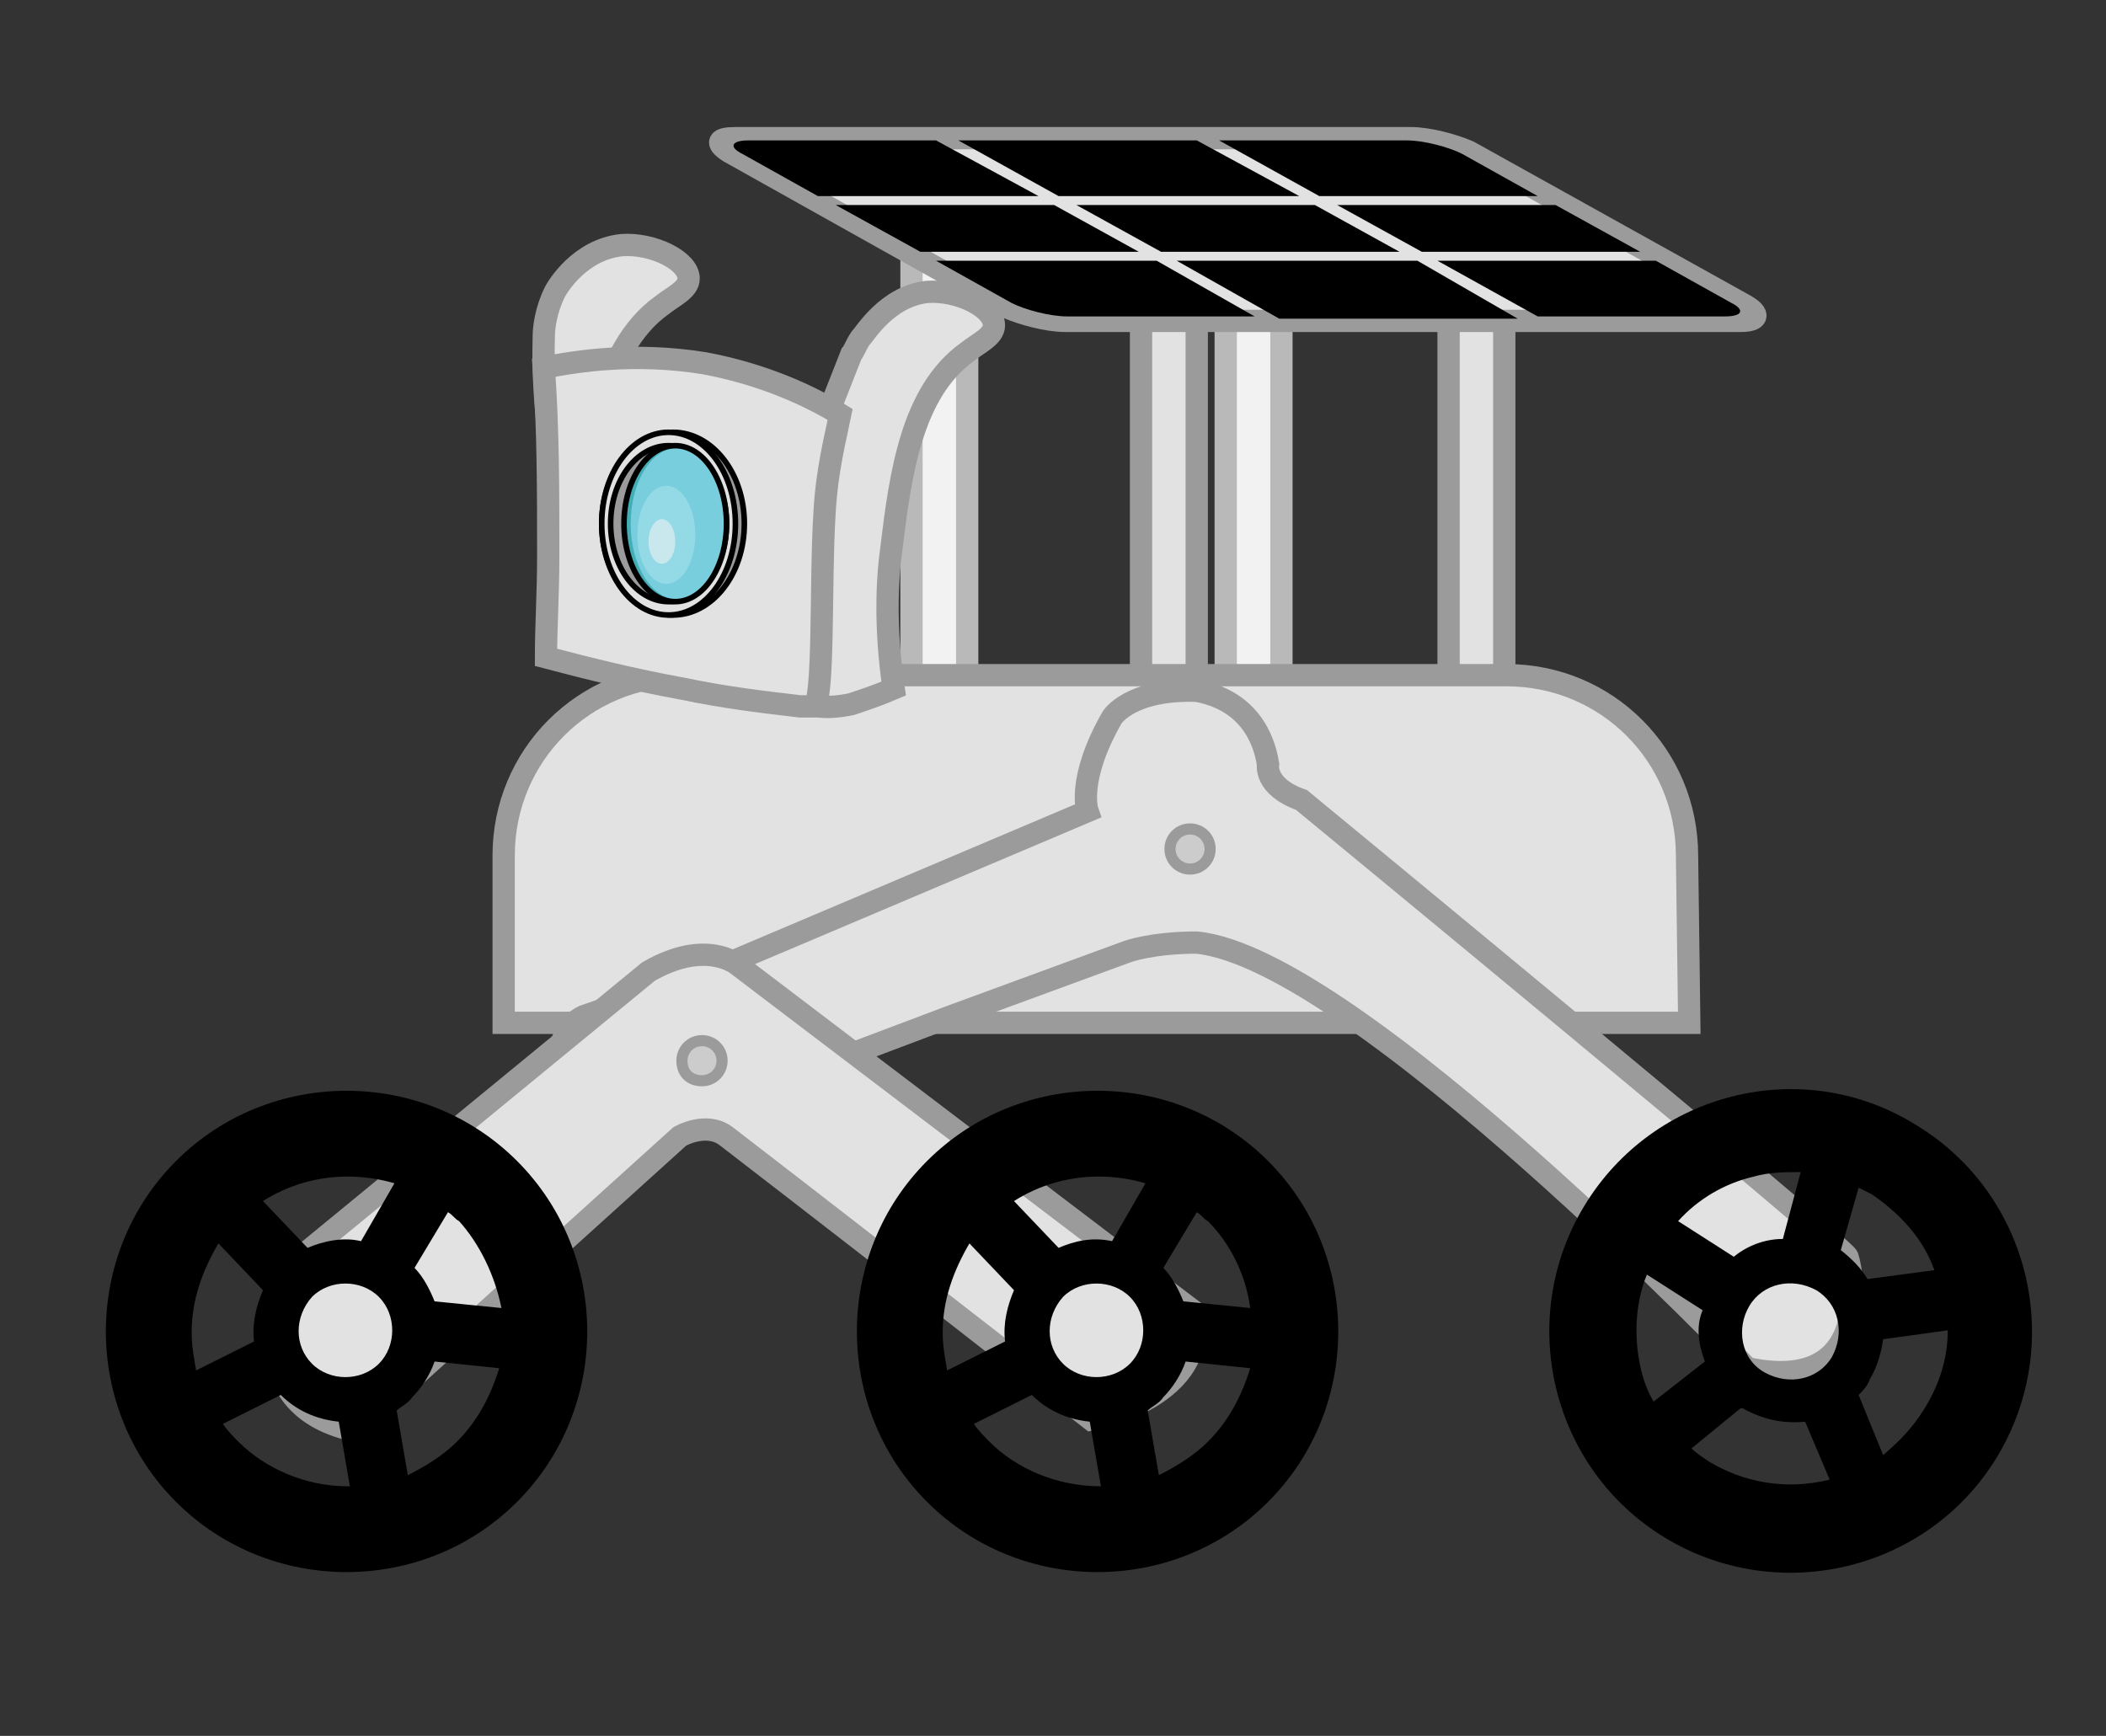 <?xml version="1.0" encoding="utf-8"?>
<!-- Generator: Adobe Illustrator 24.0.0, SVG Export Plug-In . SVG Version: 6.00 Build 0)  -->
<svg version="1.1" id="图层_1" xmlns="http://www.w3.org/2000/svg" xmlns:xlink="http://www.w3.org/1999/xlink" x="0px" y="0px"
	 width="94.5px" height="77.9px" viewBox="0 0 94.5 77.9" style="enable-background:new 0 0 94.5 77.9;" xml:space="preserve">
<rect x="0" y="0" width="94.5" height="77.9" fill="#333333" stroke="none"/>
<style type="text/css">
	.st0{fill:#E2E2E2;stroke:#9B9B9B;stroke-miterlimit:10;}
	.st1{fill:#F2F2F2;stroke:#B9B9B9;stroke-miterlimit:10;}
	.st2{fill:#CCCCCC;stroke:#9B9B9B;stroke-width:0.5;stroke-miterlimit:10;}
	.st3{fill:#9B9B9B;stroke:#000000;stroke-width:0.25;stroke-miterlimit:10;}
	.st4{fill:#E2E2E2;stroke:#000000;stroke-width:0.25;stroke-miterlimit:10;}
	.st5{fill:#43AEB6;}
	.st6{fill:#78CEDD;}
	.st7{fill:#94DAE6;}
	.st8{fill:#C9E8ED;}
	.st9{fill:none;stroke:#000000;stroke-width:0.25;stroke-miterlimit:10;}
</style>
<rect x="51.2" y="10.6" class="st0" width="2.5" height="21.1"/>
<rect x="65" y="9.9" class="st0" width="2.5" height="21.1"/>
<rect x="55" y="7.6" class="st1" width="2.5" height="26.1"/>
<rect x="40.9" y="6.7" class="st1" width="2.5" height="26.1"/>
<g>
	<path class="st0" d="M78.1,14.4H47.8c-0.8,0-1.9-0.3-2.6-0.6l-12.5-7c-0.6-0.4-0.5-0.6,0.3-0.6h30.3c0.8,0,1.9,0.3,2.6,0.6
		l12.4,6.9C79,14.1,78.9,14.4,78.1,14.4z"/>
	<g>
		<polygon points="47.5,8.8 58.3,8.8 53.7,6.3 43,6.3 		"/>
		<polygon points="51.1,11.3 47.3,9.2 37.5,9.2 41.3,11.3 		"/>
		<polygon points="63.8,11.3 73.6,11.3 69.8,9.2 60,9.2 		"/>
		<polygon points="63.6,11.7 52.8,11.7 57.4,14.3 68.1,14.3 		"/>
		<polygon points="48.3,9.2 52.1,11.3 62.8,11.3 59,9.2 		"/>
		<path d="M59.2,8.8H69l-3.4-1.9c-0.6-0.3-1.7-0.6-2.5-0.6h-8.4L59.2,8.8z"/>
		<path d="M64.5,11.7l4.5,2.5h8.4c0.8,0,0.9-0.3,0.3-0.6l-3.4-1.9H64.5z"/>
		<path d="M51.9,11.7H42l3.4,1.9c0.6,0.3,1.7,0.6,2.5,0.6h8.4L51.9,11.7z"/>
		<path d="M46.6,8.8L42,6.3h-8.4c-0.8,0-0.9,0.3-0.3,0.6l3.4,1.9H46.6z"/>
	</g>
</g>
<path class="st0" d="M75.8,45.9H22.6v-7.5c0-4.5,3.6-8.1,8.1-8.1h36.9c4.5,0,8.1,3.6,8.1,8.1L75.8,45.9L75.8,45.9z"/>
<path class="st0" d="M31.1,43.9l17.7-7.5c0,0-0.5-1.4,1.1-4.2c0,0,0.8-1.3,3.8-1.2c2.7,0.5,3.1,2.7,3.2,3.3c0,0-0.2,1,1.5,1.6
	c0,0,24.3,20,24.5,20.5c0.3,0.9,1.1,6.2-4.5,5c0,0-17.6-18.4-24.7-19.1c-2,0-3.1,0.4-3.1,0.4l-7.9,2.9l-5.3,2l-3,1.3
	c0,0-3.7,2.5-6.2,2.1c-2-0.3-3-3.4-3-3.7c0,0-0.2-1.1,1-1.7L31.1,43.9z"/>
<path class="st0" d="M15.9,64.2c-5.6-1.2-3-7.3-3-7.3l16.2-13.3c2.6-1.5,4-0.3,4-0.3l20.4,15.5c0.9,3.9-4.5,4.9-4.5,4.9
	S33.4,51.6,32.6,51c-0.9-0.7-2.1,0-2.1,0L15.9,64.2z"/>
<path class="st2" d="M30.6,47.6c0-0.5,0.4-0.9,0.9-0.9s0.9,0.4,0.9,0.9s-0.4,0.9-0.9,0.9S30.6,48.2,30.6,47.6z"/>
<path class="st2" d="M52.5,38.1c0-0.5,0.4-0.9,0.9-0.9s0.9,0.4,0.9,0.9S53.9,39,53.4,39S52.5,38.6,52.5,38.1z"/>
<path class="st0" d="M38.2,31.6c0.6-0.2,1.2-0.4,1.9-0.7c-0.4-2.7-0.3-4.9-0.1-6.3c0.4-3.3,0.9-7,3.4-8.8c0.5-0.4,1.2-0.7,1.2-1.2
	c0-0.8-1.6-1.6-3-1.5c-1.8,0.2-2.8,1.9-3,2.1c-0.2,0.3-0.3,0.6-0.4,0.7c-1.9,4.8-5.3,13.3-2.6,15.4C36,31.6,36.8,31.9,38.2,31.6z"/>
<path class="st0" d="M24.9,27.7c0.6,0.1,1.2,0.2,1.8,0.4c-0.6-2.3-0.6-4.3-0.4-5.6c0.2-2.2,0.6-6.8,3.4-8.8c0.5-0.4,1.2-0.7,1.2-1.2
	c0-0.8-1.6-1.6-3-1.5c-1.9,0.2-2.9,1.9-3,2.1c-0.4,0.8-0.5,1.6-0.5,2c-0.1,3.4,0.5,5.8,0.6,8.3C25.1,24.4,25.1,25.8,24.9,27.7z"/>
<path class="st0" d="M24.4,16.5c0.2,2.7,0.2,5.5,0.2,8.5c0,1.6-0.1,3.1-0.1,4.5c1.9,0.5,3.9,1,6.1,1.4c1.9,0.4,3.6,0.6,5.3,0.8
	c0.1,0,0.1,0,0.2,0c0.2,0,0.4,0,0.4,0C37,31.6,36.8,26,37,23c0.1-1.9,0.5-3.4,0.7-4.4c-1.3-0.8-3.4-1.8-6.1-2.3
	C28.5,15.8,25.9,16.2,24.4,16.5z"/>
<g>
	<ellipse class="st3" cx="30.2" cy="23.5" rx="3.2" ry="4.1"/>
	<ellipse class="st4" cx="30" cy="23.5" rx="3" ry="4.1"/>
	<ellipse class="st3" cx="30" cy="23.5" rx="2.6" ry="3.5"/>
	<g>
		<ellipse class="st5" cx="30.2" cy="23.5" rx="2.1" ry="3.4"/>
		<ellipse class="st6" cx="30.4" cy="23.5" rx="2.1" ry="3.4"/>
		<ellipse class="st7" cx="29.9" cy="24" rx="1.3" ry="2.2"/>
		<ellipse class="st8" cx="29.7" cy="24.3" rx="0.6" ry="1"/>
	</g>
	<ellipse class="st9" cx="30.3" cy="23.5" rx="2.3" ry="3.5"/>
</g>
<path d="M7.9,52.1c-4.2,4.2-4.2,11.1,0,15.3s11.1,4.2,15.3,0s4.2-11.1,0-15.3S12.1,47.9,7.9,52.1z M13.8,56l-2-2.1
	c1.1-0.7,2.4-1.1,3.8-1.1c0.7,0,1.4,0.1,2.1,0.3l-1.5,2.6C15.4,55.5,14.5,55.7,13.8,56L13.8,56z M14,58.2c0.8-0.8,2.2-0.8,3,0
	s0.8,2.2,0,3s-2.2,0.8-3,0S13.2,59.1,14,58.2z M15.7,66.7L15.7,66.7L15.7,66.7h-0.1c-1.9,0-3.7-0.8-4.9-2c-0.2-0.2-0.5-0.5-0.7-0.8
	l2.6-1.3l0,0c0.7,0.7,1.6,1.1,2.6,1.2L15.7,66.7L15.7,66.7z M11.4,60.2l-2.6,1.3c-0.1-0.6-0.2-1.1-0.2-1.7c0-1.5,0.5-2.8,1.2-4
	l2,2.1C11.5,58.6,11.3,59.4,11.4,60.2z M20.5,64.7c-0.6,0.6-1.4,1.1-2.2,1.5l-0.5-2.9c0.2-0.2,0.5-0.3,0.7-0.6c0.4-0.4,0.8-1,1-1.6
	l2.9,0.3C22,62.7,21.4,63.8,20.5,64.7z M22.5,58.7l-3-0.3c-0.2-0.5-0.5-1.1-0.9-1.5l1.5-2.5c0.2,0.1,0.3,0.3,0.5,0.4
	C21.5,55.8,22.2,57.2,22.5,58.7z"/>
<path d="M41.6,52.1c-4.2,4.2-4.2,11.1,0,15.3s11.1,4.2,15.3,0s4.2-11.1,0-15.3S45.8,47.9,41.6,52.1z M47.5,56l-2-2.1
	c1.1-0.7,2.4-1.1,3.8-1.1c0.7,0,1.4,0.1,2.1,0.3l-1.5,2.6C49,55.5,48.2,55.7,47.5,56L47.5,56z M47.7,58.2c0.8-0.8,2.2-0.8,3,0
	s0.8,2.2,0,3s-2.2,0.8-3,0S46.9,59.1,47.7,58.2z M49.4,66.7L49.4,66.7L49.4,66.7L49.4,66.7c-2,0-3.8-0.8-5-2
	c-0.2-0.2-0.5-0.5-0.7-0.8l2.6-1.3l0,0c0.7,0.7,1.6,1.1,2.6,1.2L49.4,66.7L49.4,66.7z M45.1,60.2l-2.6,1.3c-0.1-0.6-0.2-1.1-0.2-1.7
	c0-1.5,0.5-2.8,1.2-4l2,2.1C45.2,58.6,45,59.4,45.1,60.2z M54.2,64.7c-0.6,0.6-1.4,1.1-2.2,1.5l-0.5-2.9c0.2-0.2,0.5-0.3,0.7-0.6
	c0.4-0.4,0.8-1,1-1.6l2.9,0.3C55.7,62.7,55.1,63.8,54.2,64.7z M56.1,58.7l-3-0.3c-0.2-0.5-0.5-1.1-0.9-1.5l1.5-2.5
	c0.2,0.1,0.3,0.3,0.5,0.4C55.2,55.8,55.9,57.2,56.1,58.7z"/>
<path d="M71.1,54.1C68,59.2,69.6,65.9,74.7,69s11.8,1.5,14.9-3.6s1.5-11.8-3.6-14.9C80.9,47.3,74.2,49,71.1,54.1z M77.8,56.4
	l-2.5-1.6c0.9-1,2.1-1.7,3.4-2c0.7-0.2,1.4-0.2,2.1-0.2l-0.8,3C79.2,55.6,78.4,55.9,77.8,56.4L77.8,56.4z M78.5,58.6
	c0.6-1,1.9-1.3,3-0.7c1,0.6,1.3,1.9,0.7,3c-0.6,1-1.9,1.3-3,0.7S77.9,59.6,78.5,58.6z M82.1,66.4L82.1,66.4L82.1,66.4L82.1,66.4
	c-2,0.5-3.9,0.1-5.4-0.8c-0.3-0.2-0.6-0.4-0.8-0.6l2.2-1.8c0,0,0,0,0.1,0c0.9,0.5,1.8,0.7,2.8,0.6L82.1,66.4L82.1,66.4z M76.5,61.1
	l-2.3,1.8c-0.3-0.5-0.5-1.1-0.6-1.6c-0.3-1.4-0.2-2.9,0.3-4.1l2.5,1.6C76.1,59.5,76.2,60.3,76.5,61.1z M86.3,63.3
	c-0.5,0.8-1.1,1.4-1.8,2l-1.1-2.7c0.2-0.2,0.4-0.4,0.5-0.7c0.3-0.5,0.5-1.1,0.6-1.8l2.9-0.4C87.4,61,87,62.2,86.3,63.3z M86.8,57
	l-3,0.4c-0.3-0.5-0.7-0.9-1.2-1.3l0.8-2.8c0.2,0.1,0.4,0.2,0.6,0.3C85.3,54.5,86.3,55.6,86.8,57z"/>
</svg>
